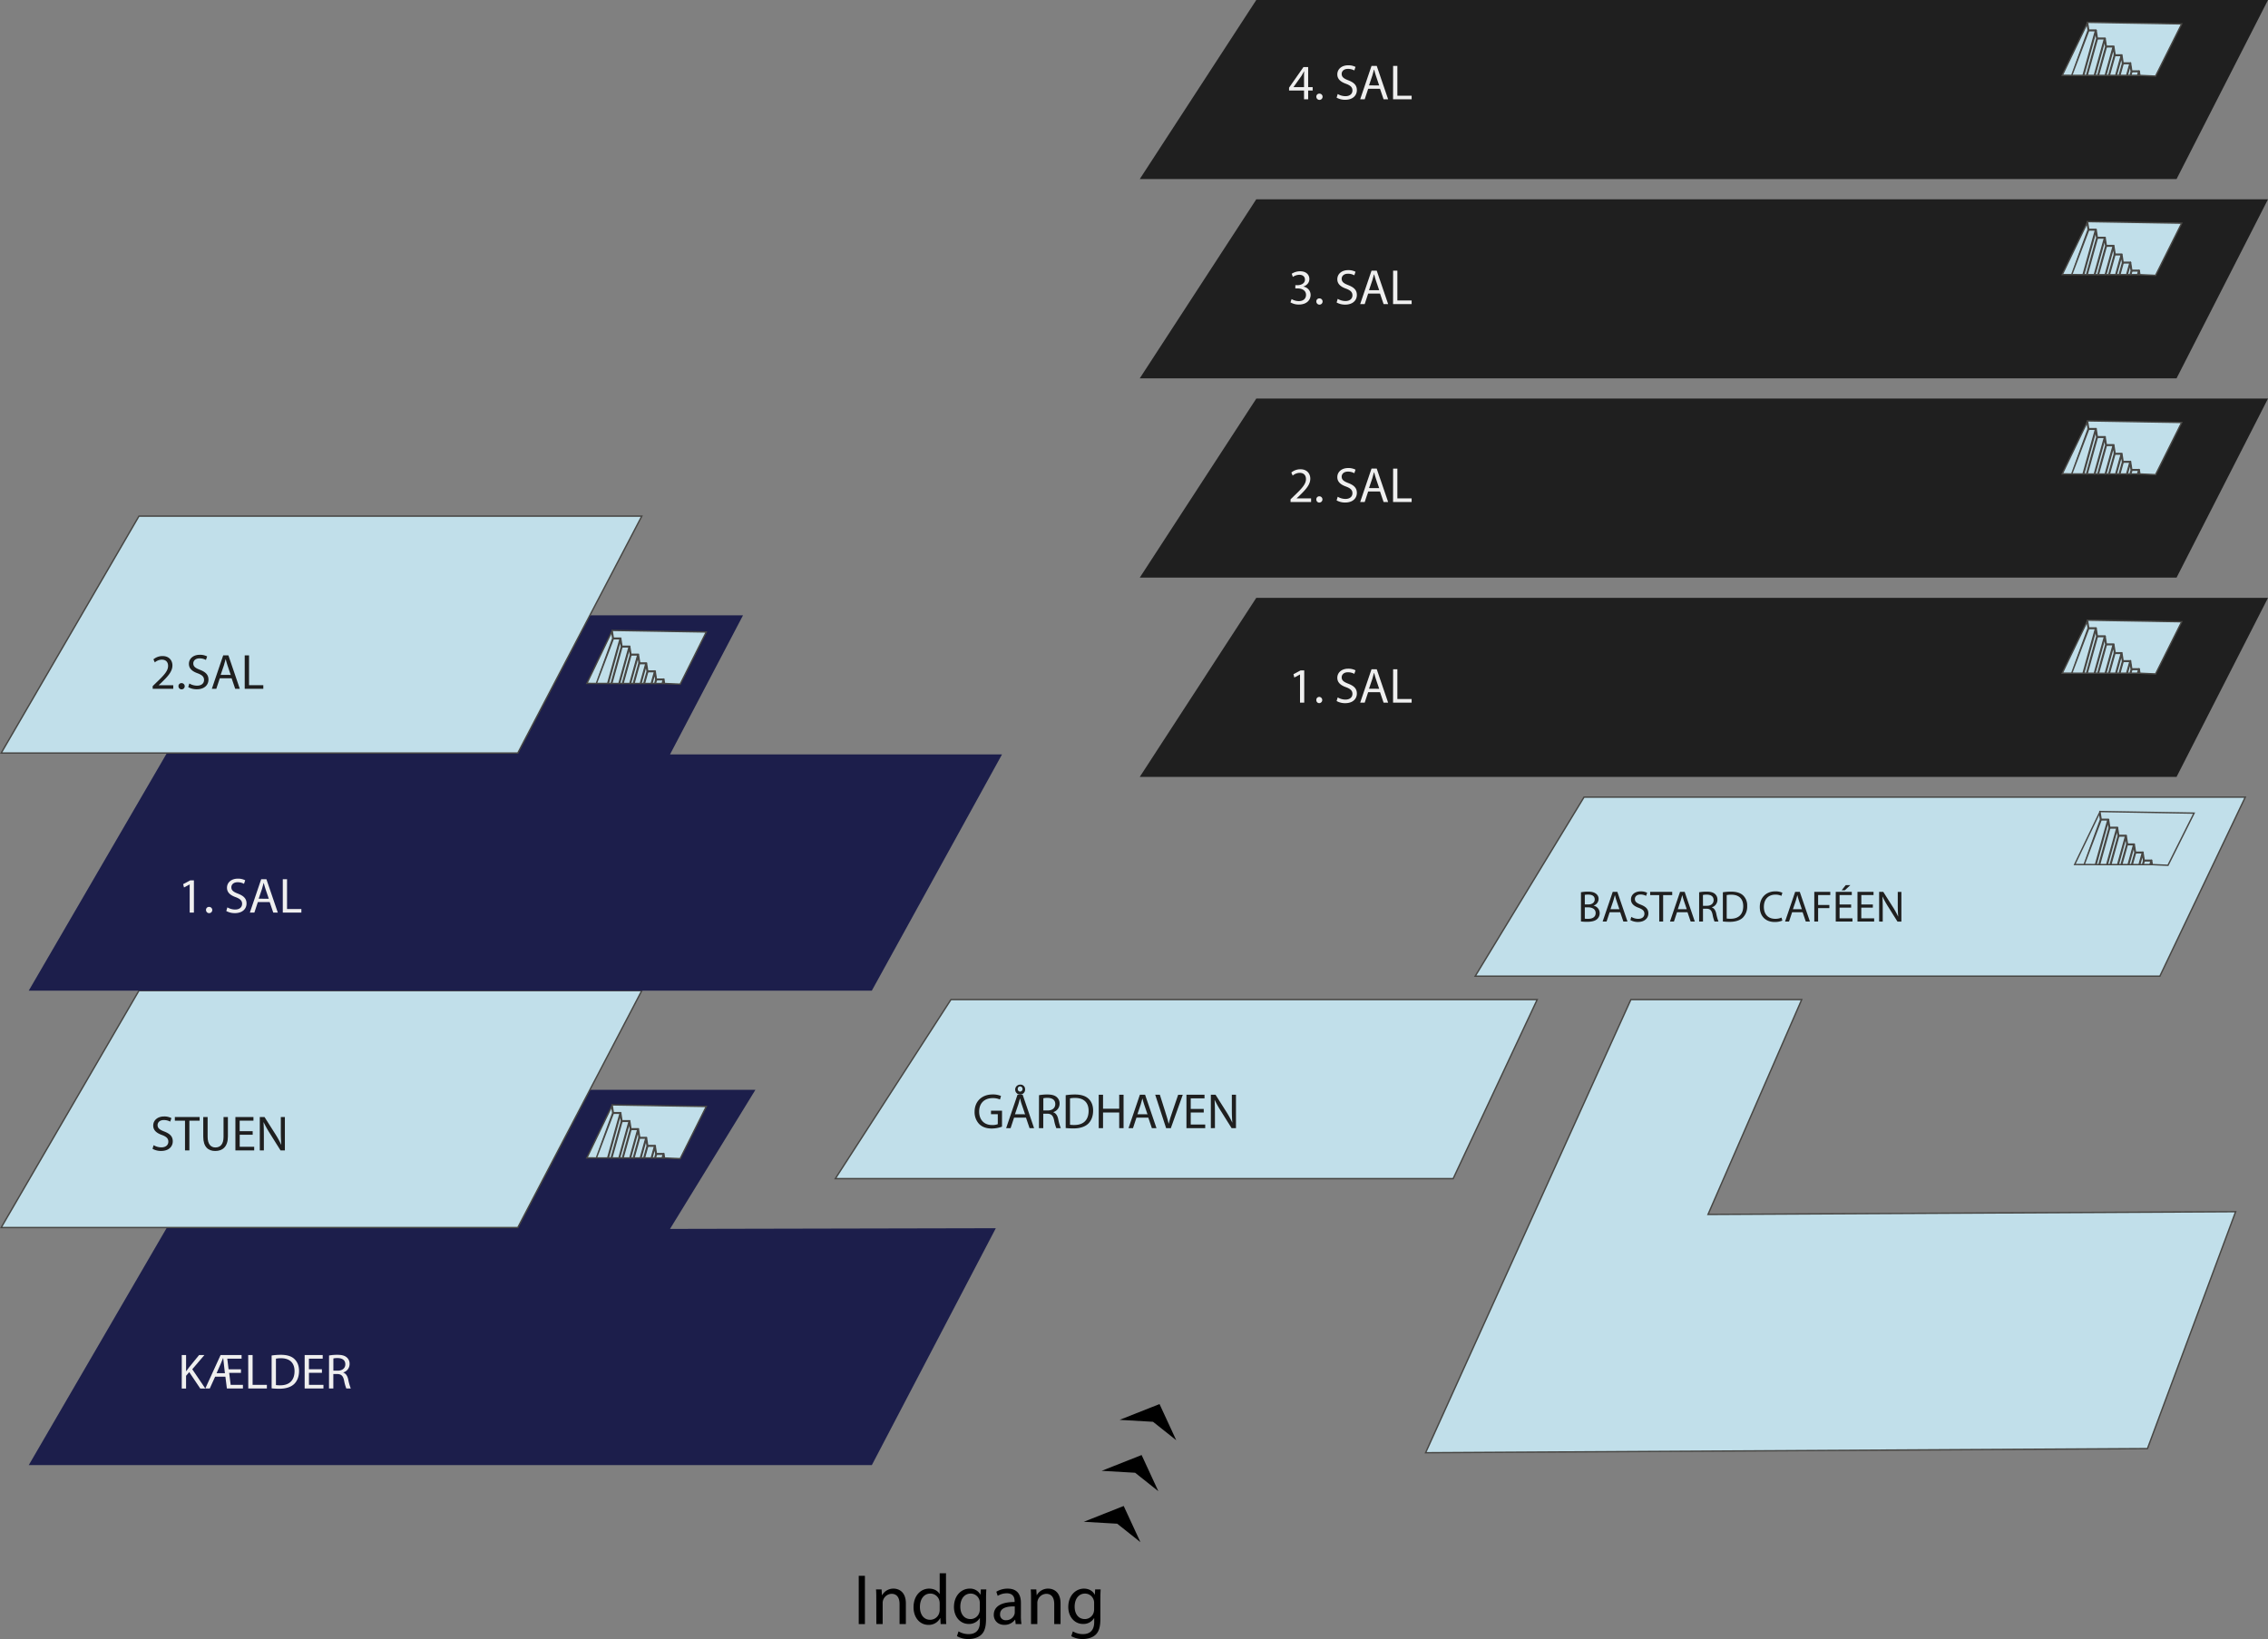 <svg xmlns="http://www.w3.org/2000/svg" viewBox="0 0 1646.37 1190.04"><rect x="0" y="0" width="1646.37" height="1190.04" fill="#808080" stroke="none"/><defs><style>.cls-1{fill:#1c1e4b;}.cls-2{fill:#c1dfea;stroke:#474643;stroke-miterlimit:10;}.cls-3{fill:#474643;}.cls-4{fill:#efefef;}.cls-5{fill:#1f1f1f;}</style></defs><title>plantegning</title><g id="bluekælder"><polygon class="cls-1" points="632.87 1063.75 20.87 1063.75 120.87 891.75 174.37 791.25 548.37 791.25 486.37 892.25 722.87 891.75 632.87 1063.75"/><polygon class="cls-2" points="458.06 820.01 458.09 820.2 457.98 820.22 452.28 840.74 457.22 840.74 462.98 820.01 458.06 820.01"/><polygon class="cls-2" points="463.73 826.32 463.73 825.87 463.88 825.87 463.9 825.79 463.17 821.01 457.69 840.74 459.75 840.74 463.76 826.32 463.73 826.32"/><polygon class="cls-2" points="464.22 826.32 460.22 840.74 464.83 840.74 468.84 826.32 464.22 826.32"/><polygon class="cls-2" points="469.03 827.32 465.3 840.74 467.36 840.74 469.76 832.1 469.03 827.32"/><polygon class="cls-2" points="450.32 809.3 441.64 840.57 441.2 840.45 450.14 808.29 445.2 808.29 432.92 840.68 432.92 840.68 444.8 808.05 444.05 803.2 426.03 840.68 443.65 840.74 451.06 814.07 450.32 809.3"/><polygon class="cls-2" points="456.86 815.15 449.75 840.74 451.81 840.74 457.59 819.93 456.86 815.15"/><polygon class="cls-2" points="512.71 803.37 444.35 802.21 445.22 807.84 450.43 807.84 450.43 808.07 450.65 808.13 450.55 808.5 450.66 808.48 451.5 813.97 451.55 813.99 451.52 814.1 451.56 814.34 451.45 814.36 444.12 840.74 449.29 840.74 456.67 814.15 451.56 814.15 451.56 813.7 456.97 813.7 456.97 813.92 457.18 813.99 457.08 814.36 457.19 814.34 457.99 819.56 463.28 819.56 463.28 819.78 463.49 819.84 463.39 820.22 463.5 820.2 464.34 825.69 464.39 825.7 464.36 825.82 464.37 825.87 469.13 825.87 469.13 826.09 469.35 826.15 469.25 826.52 469.36 826.51 470.16 831.73 475.44 831.73 475.44 831.95 475.66 832.01 475.56 832.38 475.67 832.37 476.47 837.58 481.75 837.58 481.75 837.81 481.97 837.87 481.87 838.24 481.98 838.23 482.36 840.74 493.76 841.25 512.71 803.37"/><polygon class="cls-2" points="470.23 832.18 470.26 832.37 470.15 832.38 467.83 840.74 472.77 840.74 475.15 832.18 470.23 832.18"/><polygon class="cls-2" points="481.17 840.74 481.9 840.74 481.64 839.04 481.17 840.74"/><polygon class="cls-2" points="476.54 838.03 476.57 838.23 476.46 838.24 475.76 840.74 480.7 840.74 481.46 838.03 476.54 838.03"/><polygon class="cls-2" points="475.33 833.18 473.24 840.74 475.3 840.74 476.07 837.96 475.33 833.18"/><polygon class="cls-3" points="444.35 802.21 444.35 802.17 443.9 802.24 444.05 803.2 444.35 802.21 444.35 802.21"/><polygon class="cls-3" points="451.56 814.34 451.52 814.1 451.55 813.99 451.5 813.97 450.66 808.48 450.55 808.5 450.65 808.13 450.43 808.07 450.43 807.84 445.22 807.84 444.35 802.21 444.35 802.21 444.05 803.2 444.8 808.05 432.63 840.39 432.63 840.39 445.2 808.29 450.14 808.29 441.2 840.45 441.64 840.57 450.32 809.3 451.06 814.07 443.65 840.74 444.12 840.74 451.45 814.36 451.56 814.34"/><polygon class="cls-3" points="481.87 838.24 481.97 837.87 481.75 837.81 481.75 837.58 476.47 837.58 475.67 832.37 475.56 832.38 475.66 832.01 475.44 831.95 475.44 831.73 470.16 831.73 469.36 826.51 469.25 826.52 469.35 826.15 469.13 826.09 469.13 825.87 464.37 825.87 464.36 825.82 464.39 825.7 464.34 825.69 463.5 820.2 463.39 820.22 463.49 819.84 463.28 819.78 463.28 819.56 457.99 819.56 457.19 814.34 457.08 814.36 457.18 813.99 456.97 813.92 456.97 813.7 451.56 813.7 451.56 814.15 456.67 814.15 449.29 840.74 449.75 840.74 456.86 815.15 457.59 819.93 451.81 840.74 452.28 840.74 457.98 820.22 458.09 820.2 458.06 820.01 462.98 820.01 457.22 840.74 457.69 840.74 463.17 821.01 463.9 825.79 463.88 825.87 463.73 825.87 463.73 826.32 463.76 826.32 459.75 840.74 460.22 840.74 464.22 826.32 468.84 826.32 464.83 840.74 465.3 840.74 469.03 827.32 469.76 832.1 467.36 840.74 467.83 840.74 470.15 832.38 470.26 832.37 470.23 832.18 475.15 832.18 472.77 840.74 473.24 840.74 475.33 833.18 476.07 837.96 475.3 840.74 475.76 840.74 476.46 838.24 476.57 838.23 476.54 838.03 481.46 838.03 480.7 840.74 481.17 840.74 481.64 839.04 481.9 840.74 482.36 840.74 481.98 838.23 481.87 838.24"/><path class="cls-4" d="M248.58,1159.59h3.13v11.7h.11c.64-.93,1.29-1.8,1.9-2.59l7.42-9.11H265l-8.79,10.3,9.47,14H262l-8-11.91-2.3,2.66v9.25h-3.13Z" transform="translate(-116.63 -175.75)"/><path class="cls-4" d="M265.67,1183.85l11.09-24.26H292v2.63H281.62l.94,7.74h9v2.59H283l1.08,8.68h8.89v2.62H281.33l-1.08-8.56H272.8l-3.89,8.56Zm14.22-11.08-.79-7c-.14-1.16-.36-2.71-.43-3.93h-.14c-.44,1.15-1,2.52-1.55,3.82l-3.13,7.09Z" transform="translate(-116.63 -175.75)"/><path class="cls-4" d="M296.81,1159.59H300v21.64h10.36v2.62h-13.5Z" transform="translate(-116.63 -175.75)"/><path class="cls-4" d="M313.81,1159.92a44.35,44.35,0,0,1,6.65-.51c4.5,0,7.71,1,9.83,3s3.42,4.78,3.42,8.71-1.22,7.2-3.49,9.43-6,3.49-10.73,3.49a50.32,50.32,0,0,1-5.68-.29Zm3.13,21.45a20.22,20.22,0,0,0,3.17.18c6.69,0,10.33-3.74,10.33-10.29,0-5.73-3.21-9.36-9.83-9.36a17.84,17.84,0,0,0-3.67.32Z" transform="translate(-116.63 -175.75)"/><path class="cls-4" d="M350.34,1172.48h-9.43v8.75h10.51v2.62H337.78v-24.26h13.1v2.63h-10v7.67h9.43Z" transform="translate(-116.63 -175.75)"/><path class="cls-4" d="M355.49,1159.92a32.09,32.09,0,0,1,6-.51c3.35,0,5.51.62,7,2a6,6,0,0,1,1.91,4.61,6.36,6.36,0,0,1-4.57,6.19v.11c1.87.65,3,2.38,3.56,4.9a38.3,38.3,0,0,0,1.88,6.65h-3.24a30.65,30.65,0,0,1-1.62-5.79c-.72-3.35-2-4.61-4.86-4.72h-2.95v10.51h-3.14Zm3.14,11h3.2c3.35,0,5.47-1.84,5.47-4.61,0-3.13-2.27-4.5-5.58-4.53a13.16,13.16,0,0,0-3.09.28Z" transform="translate(-116.63 -175.75)"/></g><g id="bluestuen"><polygon class="cls-2" points="375.87 891.25 0.87 891.25 100.87 719.25 465.87 719.25 375.87 891.25"/><path class="cls-5" d="M228.14,1007.21a11.17,11.17,0,0,0,5.62,1.58c3.2,0,5.07-1.69,5.07-4.14,0-2.27-1.29-3.56-4.57-4.82-4-1.41-6.4-3.46-6.4-6.88,0-3.78,3.13-6.59,7.84-6.59a11.05,11.05,0,0,1,5.37,1.19l-.87,2.56a9.68,9.68,0,0,0-4.61-1.15c-3.31,0-4.57,2-4.57,3.63,0,2.27,1.48,3.39,4.83,4.68,4.1,1.59,6.19,3.56,6.19,7.13,0,3.74-2.77,7-8.5,7a12.48,12.48,0,0,1-6.19-1.55Z" transform="translate(-116.63 -175.75)"/><path class="cls-5" d="M250.93,989.42h-7.38v-2.66h18v2.66H254.1V1011h-3.17Z" transform="translate(-116.63 -175.75)"/><path class="cls-5" d="M267.35,986.76v14.36c0,5.44,2.41,7.74,5.65,7.74,3.6,0,5.9-2.37,5.9-7.74V986.76h3.17v14.15c0,7.45-3.92,10.51-9.18,10.51-5,0-8.71-2.85-8.71-10.37V986.76Z" transform="translate(-116.63 -175.75)"/><path class="cls-5" d="M300.07,999.65h-9.43v8.74h10.51V1011H287.51V986.76h13.1v2.63h-10v7.67h9.43Z" transform="translate(-116.63 -175.75)"/><path class="cls-5" d="M305.22,1011V986.76h3.42L316.41,999a68.5,68.5,0,0,1,4.36,7.89l.07,0c-.29-3.24-.36-6.19-.36-10V986.76h2.95V1011h-3.17l-7.7-12.31a76.38,76.38,0,0,1-4.53-8.1l-.11,0c.18,3.06.25,6,.25,10V1011Z" transform="translate(-116.63 -175.75)"/></g><g id="blue2sal"><polygon class="cls-1" points="632.87 719.25 20.87 719.25 120.87 547.25 174.37 446.75 539.37 446.75 486.37 547.75 727.37 547.75 632.87 719.25"/><polygon class="cls-2" points="458.06 475.51 458.09 475.7 457.98 475.72 452.28 496.24 457.22 496.24 462.98 475.51 458.06 475.51"/><polygon class="cls-2" points="463.73 481.82 463.73 481.37 463.88 481.37 463.9 481.29 463.17 476.51 457.69 496.24 459.75 496.24 463.76 481.82 463.73 481.82"/><polygon class="cls-2" points="464.22 481.82 460.22 496.24 464.83 496.24 468.84 481.82 464.22 481.82"/><polygon class="cls-2" points="469.03 482.82 465.3 496.24 467.36 496.24 469.76 487.6 469.03 482.82"/><polygon class="cls-2" points="450.32 464.8 441.64 496.07 441.2 495.95 450.14 463.79 445.2 463.79 432.92 496.18 432.92 496.18 444.8 463.55 444.05 458.7 426.03 496.18 443.65 496.24 451.06 469.57 450.32 464.8"/><polygon class="cls-2" points="456.86 470.65 449.75 496.24 451.81 496.24 457.59 475.43 456.86 470.65"/><polygon class="cls-2" points="512.71 458.87 444.35 457.71 445.22 463.34 450.43 463.34 450.43 463.57 450.65 463.63 450.55 464 450.66 463.98 451.5 469.47 451.55 469.49 451.52 469.6 451.56 469.84 451.45 469.86 444.12 496.24 449.29 496.24 456.67 469.65 451.56 469.65 451.56 469.2 456.97 469.2 456.97 469.43 457.18 469.49 457.08 469.86 457.19 469.84 457.99 475.06 463.28 475.06 463.28 475.28 463.49 475.34 463.39 475.72 463.5 475.7 464.34 481.19 464.39 481.2 464.36 481.32 464.37 481.37 469.13 481.37 469.13 481.59 469.35 481.65 469.25 482.02 469.36 482.01 470.16 487.23 475.44 487.23 475.44 487.45 475.66 487.51 475.56 487.88 475.67 487.87 476.47 493.08 481.75 493.08 481.75 493.31 481.97 493.37 481.87 493.74 481.98 493.73 482.36 496.24 493.76 496.75 512.71 458.87"/><polygon class="cls-2" points="470.23 487.68 470.26 487.87 470.15 487.88 467.83 496.24 472.77 496.24 475.15 487.68 470.23 487.68"/><polygon class="cls-2" points="481.17 496.24 481.9 496.24 481.64 494.54 481.17 496.24"/><polygon class="cls-2" points="476.54 493.53 476.57 493.73 476.46 493.74 475.76 496.24 480.7 496.24 481.46 493.53 476.54 493.53"/><polygon class="cls-2" points="475.33 488.68 473.24 496.24 475.3 496.24 476.07 493.45 475.33 488.68"/><polygon class="cls-3" points="444.35 457.71 444.35 457.67 443.9 457.74 444.05 458.7 444.35 457.71 444.35 457.71"/><polygon class="cls-3" points="451.56 469.84 451.52 469.6 451.55 469.49 451.5 469.47 450.66 463.98 450.55 464 450.65 463.63 450.43 463.57 450.43 463.34 445.22 463.34 444.35 457.71 444.35 457.71 444.05 458.7 444.8 463.55 432.63 495.89 432.63 495.89 445.2 463.79 450.14 463.79 441.2 495.95 441.64 496.07 450.32 464.8 451.06 469.57 443.65 496.24 444.12 496.24 451.45 469.86 451.56 469.84"/><polygon class="cls-3" points="481.87 493.74 481.97 493.37 481.75 493.31 481.75 493.08 476.47 493.08 475.67 487.87 475.56 487.88 475.66 487.51 475.44 487.45 475.44 487.23 470.16 487.23 469.36 482.01 469.25 482.02 469.35 481.65 469.13 481.59 469.13 481.37 464.37 481.37 464.36 481.32 464.39 481.2 464.34 481.19 463.5 475.7 463.39 475.72 463.49 475.34 463.28 475.28 463.28 475.06 457.99 475.06 457.19 469.84 457.08 469.86 457.18 469.49 456.97 469.43 456.97 469.2 451.56 469.2 451.56 469.65 456.67 469.65 449.29 496.24 449.75 496.24 456.86 470.65 457.59 475.43 451.81 496.24 452.28 496.24 457.98 475.72 458.09 475.7 458.06 475.51 462.98 475.51 457.22 496.24 457.69 496.24 463.17 476.51 463.9 481.29 463.88 481.37 463.73 481.37 463.73 481.82 463.76 481.82 459.75 496.24 460.22 496.24 464.22 481.82 468.84 481.82 464.83 496.24 465.3 496.24 469.03 482.82 469.76 487.6 467.36 496.24 467.83 496.24 470.15 487.88 470.26 487.87 470.23 487.68 475.15 487.68 472.77 496.24 473.24 496.24 475.33 488.68 476.07 493.45 475.3 496.24 475.76 496.24 476.46 493.74 476.57 493.73 476.54 493.53 481.46 493.53 480.7 496.24 481.17 496.24 481.64 494.54 481.9 496.24 482.36 496.24 481.98 493.73 481.87 493.74"/><path class="cls-4" d="M254.33,817.91h-.07l-4.06,2.19-.62-2.41,5.11-2.73h2.7v23.39h-3.06Z" transform="translate(-116.63 -175.75)"/><path class="cls-4" d="M266.18,836.48a2.13,2.13,0,0,1,2.16-2.27,2.27,2.27,0,1,1-2.16,2.27Z" transform="translate(-116.63 -175.75)"/><path class="cls-4" d="M281.69,834.54a11.17,11.17,0,0,0,5.62,1.58c3.2,0,5.07-1.69,5.07-4.14,0-2.26-1.29-3.56-4.57-4.82-4-1.4-6.4-3.46-6.4-6.87,0-3.79,3.13-6.59,7.84-6.59a10.94,10.94,0,0,1,5.37,1.19l-.87,2.55a9.67,9.67,0,0,0-4.6-1.15c-3.32,0-4.58,2-4.58,3.63,0,2.27,1.48,3.39,4.83,4.68,4.1,1.59,6.19,3.57,6.19,7.13,0,3.74-2.77,7-8.5,7a12.59,12.59,0,0,1-6.19-1.54Z" transform="translate(-116.63 -175.75)"/><path class="cls-4" d="M303.8,830.72l-2.52,7.63H298l8.24-24.26h3.78l8.28,24.26H315l-2.59-7.63Zm7.95-2.44-2.37-7c-.54-1.58-.9-3-1.26-4.42H308c-.35,1.43-.75,2.91-1.22,4.39l-2.37,7Z" transform="translate(-116.63 -175.75)"/><path class="cls-4" d="M321.91,814.09H325v21.64H335.4v2.62H321.91Z" transform="translate(-116.63 -175.75)"/><polygon class="cls-2" points="375.87 546.75 0.87 546.75 100.87 374.75 465.87 374.75 375.87 546.75"/><path class="cls-5" d="M227.46,675.85v-1.94l2.48-2.41c6-5.69,8.68-8.71,8.71-12.24,0-2.38-1.15-4.57-4.64-4.57a8,8,0,0,0-5,2l-1-2.23a10.25,10.25,0,0,1,6.62-2.38c5,0,7.16,3.46,7.16,6.8,0,4.32-3.13,7.82-8.06,12.57l-1.87,1.73v.07H242.4v2.62Z" transform="translate(-116.63 -175.75)"/><path class="cls-5" d="M246.18,674a2.13,2.13,0,0,1,2.16-2.27,2.27,2.27,0,1,1-2.16,2.27Z" transform="translate(-116.63 -175.75)"/><path class="cls-5" d="M254.06,672a11.17,11.17,0,0,0,5.62,1.58c3.2,0,5.07-1.69,5.07-4.14,0-2.26-1.29-3.56-4.57-4.82-4-1.4-6.41-3.46-6.41-6.87,0-3.79,3.14-6.59,7.85-6.59a10.94,10.94,0,0,1,5.37,1.19l-.87,2.55a9.68,9.68,0,0,0-4.61-1.15c-3.31,0-4.57,2-4.57,3.63,0,2.27,1.48,3.39,4.83,4.68,4.1,1.59,6.19,3.57,6.19,7.13,0,3.74-2.77,7-8.5,7a12.59,12.59,0,0,1-6.19-1.54Z" transform="translate(-116.63 -175.75)"/><path class="cls-5" d="M276.17,668.22l-2.52,7.63h-3.24l8.24-24.26h3.78l8.28,24.26h-3.35l-2.59-7.63Zm7.95-2.44-2.37-7c-.54-1.58-.9-3-1.26-4.42h-.08c-.36,1.43-.75,2.91-1.22,4.39l-2.38,7Z" transform="translate(-116.63 -175.75)"/><path class="cls-5" d="M294.27,651.59h3.14v21.64h10.36v2.62h-13.5Z" transform="translate(-116.63 -175.75)"/></g><g id="indgang"><path d="M744.48,1319.87v35.05H740v-35.05Z" transform="translate(-116.63 -175.75)"/><path d="M752.74,1336.56c0-2.6,0-4.73-.2-6.81h4.05l.26,4.16H757a9.25,9.25,0,0,1,8.32-4.73c3.48,0,8.89,2.08,8.89,10.71v15h-4.58v-14.51c0-4.05-1.51-7.44-5.82-7.44a6.71,6.71,0,0,0-6.45,6.82v15.13h-4.58Z" transform="translate(-116.63 -175.75)"/><path d="M803.34,1318v30.42c0,2.24,0,4.78.21,6.5h-4.11l-.21-4.37h-.1a9.31,9.31,0,0,1-8.58,4.94c-6.09,0-10.77-5.15-10.77-12.79,0-8.37,5.15-13.52,11.29-13.52,3.85,0,6.45,1.82,7.59,3.85h.1v-15Zm-4.58,22a8.38,8.38,0,0,0-.2-1.93,6.74,6.74,0,0,0-6.61-5.3c-4.73,0-7.54,4.16-7.54,9.72,0,5.1,2.5,9.31,7.44,9.31a6.89,6.89,0,0,0,6.71-5.46,8.26,8.26,0,0,0,.2-2Z" transform="translate(-116.63 -175.75)"/><path d="M832.62,1329.75c-.11,1.82-.21,3.85-.21,6.92v14.61c0,5.77-1.15,9.31-3.59,11.49s-6,3-9.15,3a16.29,16.29,0,0,1-8.38-2.08l1.15-3.49a14.16,14.16,0,0,0,7.38,2c4.68,0,8.12-2.44,8.12-8.79v-2.81h-.11a9,9,0,0,1-8,4.22c-6.24,0-10.71-5.31-10.71-12.28,0-8.52,5.56-13.36,11.34-13.36a8.38,8.38,0,0,1,7.85,4.37h.1l.21-3.8Zm-4.74,9.93a6.48,6.48,0,0,0-.26-2.08,6.59,6.59,0,0,0-6.39-4.83c-4.37,0-7.49,3.69-7.49,9.51,0,4.94,2.49,9,7.43,9a6.7,6.7,0,0,0,6.35-4.68,7.93,7.93,0,0,0,.36-2.44Z" transform="translate(-116.63 -175.75)"/><path d="M853.93,1354.92l-.36-3.17h-.16a9.37,9.37,0,0,1-7.69,3.74c-5.1,0-7.7-3.59-7.7-7.23,0-6.08,5.41-9.41,15.13-9.36v-.52c0-2.08-.57-5.82-5.72-5.82a12.57,12.57,0,0,0-6.55,1.87l-1-3a15.56,15.56,0,0,1,8.27-2.24c7.7,0,9.57,5.25,9.57,10.3v9.41a35.72,35.72,0,0,0,.41,6Zm-.67-12.84c-5-.11-10.66.78-10.66,5.66a4,4,0,0,0,4.31,4.37,6.27,6.27,0,0,0,6.09-4.21,5,5,0,0,0,.26-1.46Z" transform="translate(-116.63 -175.75)"/><path d="M865.06,1336.56c0-2.6,0-4.73-.21-6.81h4.06l.26,4.16h.1a9.26,9.26,0,0,1,8.32-4.73c3.49,0,8.9,2.08,8.9,10.71v15h-4.58v-14.51c0-4.05-1.51-7.44-5.82-7.44a6.71,6.71,0,0,0-6.45,6.82v15.13h-4.58Z" transform="translate(-116.63 -175.75)"/><path d="M915.61,1329.75c-.11,1.82-.21,3.85-.21,6.92v14.61c0,5.77-1.15,9.31-3.59,11.49s-6,3-9.15,3a16.23,16.23,0,0,1-8.37-2.08l1.14-3.49a14.16,14.16,0,0,0,7.38,2c4.68,0,8.12-2.44,8.12-8.79v-2.81h-.11a9,9,0,0,1-8,4.22c-6.24,0-10.71-5.31-10.71-12.28,0-8.52,5.57-13.36,11.34-13.36,4.37,0,6.76,2.29,7.85,4.37h.1l.21-3.8Zm-4.74,9.93a6.48,6.48,0,0,0-.26-2.08,6.58,6.58,0,0,0-6.39-4.83c-4.37,0-7.49,3.69-7.49,9.51,0,4.94,2.5,9,7.44,9a6.7,6.7,0,0,0,6.34-4.68,7.93,7.93,0,0,0,.36-2.44Z" transform="translate(-116.63 -175.75)"/><polygon points="815.71 1093.42 786.73 1104.89 811 1106.29 827.84 1119.67 815.71 1093.42"/><polygon points="828.71 1056.42 799.73 1067.89 824 1069.29 840.84 1082.67 828.71 1056.42"/><polygon points="841.71 1019.42 812.73 1030.89 837 1032.29 853.84 1045.67 841.71 1019.42"/></g><g id="sort4sal"><polygon class="cls-5" points="1579.99 130 827.37 130 911.95 0 1646.37 0 1579.99 130"/><polygon class="cls-2" points="1529.06 34.01 1529.09 34.2 1528.98 34.22 1523.28 54.74 1528.22 54.74 1533.98 34.01 1529.06 34.01"/><polygon class="cls-2" points="1534.73 40.32 1534.73 39.87 1534.88 39.87 1534.9 39.79 1534.17 35.01 1528.69 54.74 1530.75 54.74 1534.76 40.32 1534.73 40.32"/><polygon class="cls-2" points="1535.22 40.32 1531.22 54.74 1535.83 54.74 1539.84 40.32 1535.22 40.32"/><polygon class="cls-2" points="1540.03 41.32 1536.3 54.74 1538.36 54.74 1540.76 46.1 1540.03 41.32"/><polygon class="cls-2" points="1521.33 23.3 1512.64 54.57 1512.2 54.45 1521.14 22.29 1516.2 22.29 1503.92 54.68 1503.92 54.68 1515.8 22.05 1515.05 17.2 1497.03 54.68 1514.65 54.74 1522.06 28.07 1521.33 23.3"/><polygon class="cls-2" points="1527.86 29.16 1520.75 54.74 1522.81 54.74 1528.59 33.93 1527.86 29.16"/><polygon class="cls-2" points="1583.71 17.37 1515.35 16.21 1516.22 21.84 1521.43 21.84 1521.43 22.07 1521.65 22.13 1521.55 22.5 1521.66 22.48 1522.5 27.97 1522.55 27.98 1522.52 28.1 1522.56 28.34 1522.45 28.36 1515.12 54.74 1520.29 54.74 1527.67 28.15 1522.56 28.15 1522.56 27.7 1527.97 27.7 1527.97 27.93 1528.18 27.98 1528.08 28.36 1528.19 28.34 1528.99 33.56 1534.28 33.56 1534.28 33.78 1534.49 33.84 1534.39 34.22 1534.5 34.2 1535.34 39.69 1535.39 39.7 1535.36 39.82 1535.37 39.87 1540.13 39.87 1540.13 40.09 1540.35 40.15 1540.25 40.52 1540.36 40.51 1541.16 45.73 1546.44 45.73 1546.44 45.95 1546.66 46.01 1546.56 46.38 1546.67 46.37 1547.47 51.58 1552.75 51.58 1552.75 51.81 1552.97 51.87 1552.87 52.24 1552.97 52.23 1553.36 54.74 1564.76 55.25 1583.71 17.37"/><polygon class="cls-2" points="1541.23 46.18 1541.26 46.37 1541.15 46.38 1538.83 54.74 1543.77 54.74 1546.15 46.18 1541.23 46.18"/><polygon class="cls-2" points="1552.17 54.74 1552.9 54.74 1552.64 53.04 1552.17 54.74"/><polygon class="cls-2" points="1547.54 52.03 1547.57 52.23 1547.46 52.24 1546.77 54.74 1551.7 54.74 1552.46 52.03 1547.54 52.03"/><polygon class="cls-2" points="1546.34 47.18 1544.24 54.74 1546.3 54.74 1547.07 51.95 1546.34 47.18"/><polygon class="cls-3" points="1515.35 16.21 1515.35 16.17 1514.9 16.24 1515.05 17.2 1515.35 16.21 1515.35 16.21"/><polygon class="cls-3" points="1522.56 28.34 1522.52 28.1 1522.55 27.98 1522.5 27.97 1521.66 22.48 1521.55 22.5 1521.65 22.13 1521.43 22.07 1521.43 21.84 1516.22 21.84 1515.35 16.21 1515.35 16.21 1515.05 17.2 1515.8 22.05 1503.63 54.39 1503.63 54.39 1516.2 22.29 1521.14 22.29 1512.2 54.45 1512.64 54.57 1521.33 23.3 1522.06 28.07 1514.65 54.74 1515.12 54.74 1522.45 28.36 1522.56 28.34"/><polygon class="cls-3" points="1552.87 52.24 1552.97 51.87 1552.75 51.81 1552.75 51.58 1547.47 51.58 1546.67 46.37 1546.56 46.38 1546.66 46.01 1546.44 45.95 1546.44 45.73 1541.16 45.73 1540.36 40.51 1540.25 40.52 1540.35 40.15 1540.13 40.09 1540.13 39.87 1535.37 39.87 1535.36 39.82 1535.39 39.7 1535.34 39.69 1534.5 34.2 1534.39 34.22 1534.49 33.84 1534.28 33.78 1534.28 33.56 1528.99 33.56 1528.19 28.34 1528.08 28.36 1528.18 27.98 1527.97 27.93 1527.97 27.7 1522.56 27.7 1522.56 28.15 1527.67 28.15 1520.29 54.74 1520.75 54.74 1527.86 29.16 1528.59 33.93 1522.81 54.74 1523.28 54.74 1528.98 34.22 1529.09 34.2 1529.06 34.01 1533.98 34.01 1528.22 54.74 1528.69 54.74 1534.17 35.01 1534.9 39.79 1534.88 39.87 1534.73 39.87 1534.73 40.32 1534.76 40.32 1530.75 54.74 1531.22 54.74 1535.22 40.32 1539.84 40.32 1535.83 54.74 1536.3 54.74 1540.03 41.32 1540.76 46.1 1538.36 54.74 1538.83 54.74 1541.15 46.38 1541.26 46.37 1541.23 46.18 1546.15 46.18 1543.77 54.74 1544.24 54.74 1546.34 47.18 1547.07 51.95 1546.3 54.74 1546.77 54.74 1547.46 52.24 1547.57 52.23 1547.54 52.03 1552.46 52.03 1551.7 54.74 1552.17 54.74 1552.64 53.04 1552.9 54.74 1553.36 54.74 1552.97 52.23 1552.87 52.24"/><path class="cls-4" d="M1063.25,247.85v-6.37h-10.87V239.4l10.44-14.94h3.42V239h3.27v2.48h-3.27v6.37Zm0-8.85v-7.81c0-1.23,0-2.45.11-3.67h-.11c-.72,1.36-1.3,2.37-1.94,3.45l-5.73,8V239Z" transform="translate(-116.63 -175.75)"/><path class="cls-4" d="M1072.18,246a2.13,2.13,0,0,1,2.16-2.27,2.27,2.27,0,1,1-2.16,2.27Z" transform="translate(-116.63 -175.75)"/><path class="cls-4" d="M1087.69,244a11.17,11.17,0,0,0,5.62,1.58c3.2,0,5.07-1.69,5.07-4.14,0-2.26-1.29-3.56-4.57-4.82-4-1.4-6.4-3.46-6.4-6.87,0-3.79,3.13-6.59,7.84-6.59a10.94,10.94,0,0,1,5.37,1.19l-.87,2.55a9.67,9.67,0,0,0-4.6-1.15c-3.32,0-4.58,2-4.58,3.63,0,2.27,1.48,3.39,4.83,4.68,4.1,1.59,6.19,3.57,6.19,7.13,0,3.74-2.77,7-8.5,7a12.59,12.59,0,0,1-6.19-1.54Z" transform="translate(-116.63 -175.75)"/><path class="cls-4" d="M1109.8,240.22l-2.52,7.63H1104l8.24-24.26h3.78l8.28,24.26H1121l-2.59-7.63Zm8-2.44-2.37-7c-.54-1.58-.9-3-1.26-4.42H1114c-.35,1.43-.75,2.91-1.22,4.39l-2.37,7Z" transform="translate(-116.63 -175.75)"/><path class="cls-4" d="M1127.91,223.59H1131v21.64h10.36v2.62h-13.49Z" transform="translate(-116.63 -175.75)"/></g><g id="sort3sal"><polygon class="cls-5" points="1579.99 274.69 827.37 274.69 911.95 144.69 1646.37 144.69 1579.99 274.69"/><polygon class="cls-2" points="1529.06 178.7 1529.09 178.89 1528.98 178.9 1523.28 199.43 1528.22 199.43 1533.98 178.7 1529.06 178.7"/><polygon class="cls-2" points="1534.73 185 1534.73 184.55 1534.88 184.55 1534.9 184.48 1534.17 179.7 1528.69 199.43 1530.75 199.43 1534.76 185 1534.73 185"/><polygon class="cls-2" points="1535.22 185 1531.22 199.43 1535.83 199.43 1539.84 185 1535.22 185"/><polygon class="cls-2" points="1540.03 186.01 1536.3 199.43 1538.36 199.43 1540.76 190.78 1540.03 186.01"/><polygon class="cls-2" points="1521.33 167.99 1512.64 199.26 1512.2 199.14 1521.14 166.98 1516.2 166.98 1503.92 199.36 1503.92 199.36 1515.8 166.74 1515.05 161.88 1497.03 199.36 1514.65 199.43 1522.06 172.76 1521.33 167.99"/><polygon class="cls-2" points="1527.86 173.84 1520.75 199.43 1522.81 199.43 1528.59 178.62 1527.86 173.84"/><polygon class="cls-2" points="1583.71 162.05 1515.35 160.9 1516.22 166.53 1521.43 166.53 1521.43 166.75 1521.65 166.81 1521.55 167.19 1521.66 167.17 1522.5 172.66 1522.55 172.67 1522.52 172.79 1522.56 173.03 1522.45 173.04 1515.12 199.43 1520.29 199.43 1527.67 172.84 1522.56 172.84 1522.56 172.39 1527.97 172.39 1527.97 172.61 1528.18 172.67 1528.08 173.04 1528.19 173.03 1528.99 178.25 1534.28 178.25 1534.28 178.47 1534.49 178.53 1534.39 178.9 1534.5 178.89 1535.34 184.38 1535.39 184.39 1535.36 184.5 1535.37 184.55 1540.13 184.55 1540.13 184.78 1540.35 184.84 1540.25 185.21 1540.36 185.2 1541.16 190.41 1546.44 190.41 1546.44 190.64 1546.66 190.7 1546.56 191.07 1546.67 191.05 1547.47 196.27 1552.75 196.27 1552.75 196.5 1552.97 196.56 1552.87 196.93 1552.97 196.91 1553.36 199.43 1564.76 199.94 1583.71 162.05"/><polygon class="cls-2" points="1541.23 190.86 1541.26 191.05 1541.15 191.07 1538.83 199.43 1543.77 199.43 1546.15 190.86 1541.23 190.86"/><polygon class="cls-2" points="1552.17 199.43 1552.9 199.43 1552.64 197.73 1552.17 199.43"/><polygon class="cls-2" points="1547.54 196.72 1547.57 196.91 1547.46 196.93 1546.77 199.43 1551.7 199.43 1552.46 196.72 1547.54 196.72"/><polygon class="cls-2" points="1546.34 191.87 1544.24 199.43 1546.3 199.43 1547.07 196.64 1546.34 191.87"/><polygon class="cls-3" points="1515.35 160.9 1515.35 160.86 1514.9 160.93 1515.05 161.88 1515.35 160.9 1515.35 160.9"/><polygon class="cls-3" points="1522.56 173.03 1522.52 172.79 1522.55 172.67 1522.5 172.66 1521.66 167.17 1521.55 167.19 1521.65 166.81 1521.43 166.75 1521.43 166.53 1516.22 166.53 1515.35 160.9 1515.35 160.9 1515.05 161.88 1515.8 166.74 1503.63 199.08 1503.63 199.08 1516.2 166.98 1521.14 166.98 1512.2 199.14 1512.64 199.26 1521.33 167.99 1522.06 172.76 1514.65 199.43 1515.12 199.43 1522.45 173.04 1522.56 173.03"/><polygon class="cls-3" points="1552.87 196.93 1552.97 196.56 1552.75 196.5 1552.75 196.27 1547.47 196.27 1546.67 191.05 1546.56 191.07 1546.66 190.7 1546.44 190.64 1546.44 190.41 1541.16 190.41 1540.36 185.2 1540.25 185.21 1540.35 184.84 1540.13 184.78 1540.13 184.55 1535.37 184.55 1535.36 184.5 1535.39 184.39 1535.34 184.38 1534.5 178.89 1534.39 178.9 1534.49 178.53 1534.28 178.47 1534.28 178.25 1528.99 178.25 1528.19 173.03 1528.08 173.04 1528.18 172.67 1527.97 172.61 1527.97 172.39 1522.56 172.39 1522.56 172.84 1527.67 172.84 1520.29 199.43 1520.75 199.43 1527.86 173.84 1528.59 178.62 1522.81 199.43 1523.28 199.43 1528.98 178.9 1529.09 178.89 1529.06 178.7 1533.98 178.7 1528.22 199.43 1528.69 199.43 1534.17 179.7 1534.9 184.48 1534.88 184.55 1534.73 184.55 1534.73 185 1534.76 185 1530.75 199.43 1531.22 199.43 1535.22 185 1539.84 185 1535.83 199.43 1536.3 199.43 1540.03 186.01 1540.76 190.78 1538.36 199.43 1538.83 199.43 1541.15 191.07 1541.26 191.05 1541.23 190.86 1546.15 190.86 1543.77 199.43 1544.24 199.43 1546.34 191.87 1547.07 196.64 1546.3 199.43 1546.77 199.43 1547.46 196.93 1547.57 196.91 1547.54 196.72 1552.46 196.72 1551.7 199.43 1552.17 199.43 1552.64 197.73 1552.9 199.43 1553.36 199.43 1552.97 196.91 1552.87 196.93"/><path class="cls-4" d="M1054.22,392.91a10.63,10.63,0,0,0,5.18,1.47c4.07,0,5.33-2.59,5.29-4.53,0-3.28-3-4.68-6-4.68h-1.76v-2.38h1.76c2.31,0,5.22-1.19,5.22-4,0-1.87-1.19-3.53-4.1-3.53a8.61,8.61,0,0,0-4.68,1.55l-.83-2.3a11.14,11.14,0,0,1,6.12-1.8c4.61,0,6.7,2.73,6.7,5.58,0,2.41-1.44,4.46-4.32,5.51v.07a6.09,6.09,0,0,1,5.22,6c0,3.74-2.92,7-8.54,7a11.85,11.85,0,0,1-6.08-1.59Z" transform="translate(-116.63 -175.75)"/><path class="cls-4" d="M1072.18,394.67a2.13,2.13,0,0,1,2.16-2.27,2.27,2.27,0,1,1-2.16,2.27Z" transform="translate(-116.63 -175.75)"/><path class="cls-4" d="M1087.69,392.73a11.17,11.17,0,0,0,5.62,1.58c3.2,0,5.07-1.69,5.07-4.14,0-2.27-1.29-3.56-4.57-4.82-4-1.41-6.4-3.46-6.4-6.88,0-3.78,3.13-6.59,7.84-6.59a11.05,11.05,0,0,1,5.37,1.19l-.87,2.56a9.67,9.67,0,0,0-4.6-1.15c-3.32,0-4.58,2-4.58,3.63,0,2.27,1.48,3.39,4.83,4.68,4.1,1.59,6.19,3.57,6.19,7.13,0,3.74-2.77,7-8.5,7a12.48,12.48,0,0,1-6.19-1.55Z" transform="translate(-116.63 -175.75)"/><path class="cls-4" d="M1109.8,388.91l-2.52,7.63H1104l8.24-24.26h3.78l8.28,24.26H1121l-2.59-7.63Zm8-2.45-2.37-7c-.54-1.58-.9-3-1.26-4.43H1114c-.35,1.44-.75,2.92-1.22,4.39l-2.37,7Z" transform="translate(-116.63 -175.75)"/><path class="cls-4" d="M1127.91,372.28H1131v21.63h10.36v2.63h-13.49Z" transform="translate(-116.63 -175.75)"/></g><g id="sort1sal"><polygon class="cls-5" points="1579.99 564.06 827.37 564.06 911.95 434.06 1646.37 434.06 1579.99 564.06"/><polygon class="cls-2" points="1529.06 468.07 1529.09 468.26 1528.98 468.28 1523.28 488.8 1528.22 488.8 1533.98 468.07 1529.06 468.07"/><polygon class="cls-2" points="1534.73 474.38 1534.73 473.93 1534.88 473.93 1534.9 473.85 1534.17 469.08 1528.69 488.8 1530.75 488.8 1534.76 474.38 1534.73 474.38"/><polygon class="cls-2" points="1535.22 474.38 1531.22 488.8 1535.83 488.8 1539.84 474.38 1535.22 474.38"/><polygon class="cls-2" points="1540.03 475.38 1536.3 488.8 1538.36 488.8 1540.76 480.16 1540.03 475.38"/><polygon class="cls-2" points="1521.33 457.36 1512.64 488.63 1512.2 488.51 1521.14 456.35 1516.2 456.35 1503.92 488.74 1503.92 488.74 1515.8 456.12 1515.05 451.26 1497.03 488.74 1514.65 488.8 1522.06 462.13 1521.33 457.36"/><polygon class="cls-2" points="1527.86 463.22 1520.75 488.8 1522.81 488.8 1528.59 467.99 1527.86 463.22"/><polygon class="cls-2" points="1583.71 451.43 1515.35 450.27 1516.22 455.9 1521.43 455.9 1521.43 456.13 1521.65 456.19 1521.55 456.56 1521.66 456.55 1522.5 462.03 1522.55 462.05 1522.52 462.16 1522.56 462.4 1522.45 462.42 1515.12 488.8 1520.29 488.8 1527.67 462.21 1522.56 462.21 1522.56 461.76 1527.97 461.76 1527.97 461.99 1528.18 462.05 1528.08 462.42 1528.19 462.4 1528.99 467.62 1534.28 467.62 1534.28 467.85 1534.49 467.91 1534.39 468.28 1534.5 468.26 1535.34 473.75 1535.39 473.76 1535.36 473.88 1535.37 473.93 1540.13 473.93 1540.13 474.15 1540.35 474.21 1540.25 474.59 1540.36 474.57 1541.16 479.79 1546.44 479.79 1546.44 480.01 1546.66 480.07 1546.56 480.45 1546.67 480.43 1547.47 485.65 1552.75 485.65 1552.75 485.87 1552.97 485.93 1552.87 486.3 1552.97 486.29 1553.36 488.8 1564.76 489.31 1583.71 451.43"/><polygon class="cls-2" points="1541.23 480.24 1541.26 480.43 1541.15 480.45 1538.83 488.8 1543.77 488.8 1546.15 480.24 1541.23 480.24"/><polygon class="cls-2" points="1552.17 488.8 1552.9 488.8 1552.64 487.1 1552.17 488.8"/><polygon class="cls-2" points="1547.54 486.1 1547.57 486.29 1547.46 486.3 1546.77 488.8 1551.7 488.8 1552.46 486.1 1547.54 486.1"/><polygon class="cls-2" points="1546.34 481.24 1544.24 488.8 1546.3 488.8 1547.07 486.02 1546.34 481.24"/><polygon class="cls-3" points="1515.35 450.27 1515.35 450.24 1514.9 450.31 1515.05 451.26 1515.35 450.27 1515.35 450.27"/><polygon class="cls-3" points="1522.56 462.4 1522.52 462.16 1522.55 462.05 1522.5 462.03 1521.66 456.55 1521.55 456.56 1521.65 456.19 1521.43 456.13 1521.43 455.9 1516.22 455.9 1515.35 450.27 1515.35 450.27 1515.05 451.26 1515.8 456.12 1503.63 488.45 1503.63 488.45 1516.2 456.35 1521.14 456.35 1512.2 488.51 1512.64 488.63 1521.33 457.36 1522.06 462.13 1514.65 488.8 1515.12 488.8 1522.45 462.42 1522.56 462.4"/><polygon class="cls-3" points="1552.87 486.3 1552.97 485.93 1552.75 485.87 1552.75 485.65 1547.47 485.65 1546.67 480.43 1546.56 480.45 1546.66 480.07 1546.44 480.01 1546.44 479.79 1541.16 479.79 1540.36 474.57 1540.25 474.59 1540.35 474.21 1540.13 474.15 1540.13 473.93 1535.37 473.93 1535.36 473.88 1535.39 473.76 1535.34 473.75 1534.5 468.26 1534.39 468.28 1534.49 467.91 1534.28 467.85 1534.28 467.62 1528.99 467.62 1528.19 462.4 1528.08 462.42 1528.18 462.05 1527.97 461.99 1527.97 461.76 1522.56 461.76 1522.56 462.21 1527.67 462.21 1520.29 488.8 1520.75 488.8 1527.86 463.22 1528.59 467.99 1522.81 488.8 1523.28 488.8 1528.98 468.28 1529.09 468.26 1529.06 468.07 1533.98 468.07 1528.22 488.8 1528.69 488.8 1534.17 469.08 1534.9 473.85 1534.88 473.93 1534.73 473.93 1534.73 474.38 1534.76 474.38 1530.75 488.8 1531.22 488.8 1535.22 474.38 1539.84 474.38 1535.83 488.8 1536.3 488.8 1540.03 475.38 1540.76 480.16 1538.36 488.8 1538.83 488.8 1541.15 480.45 1541.26 480.43 1541.23 480.24 1546.15 480.24 1543.77 488.8 1544.24 488.8 1546.34 481.24 1547.07 486.02 1546.3 488.8 1546.77 488.8 1547.46 486.3 1547.57 486.29 1547.54 486.1 1552.46 486.1 1551.7 488.8 1552.17 488.8 1552.64 487.1 1552.9 488.8 1553.36 488.8 1552.97 486.29 1552.87 486.3"/><path class="cls-4" d="M1060.33,665.47h-.07l-4.06,2.2-.62-2.41,5.11-2.74h2.7v23.4h-3.06Z" transform="translate(-116.63 -175.75)"/><path class="cls-4" d="M1072.18,684a2.12,2.12,0,0,1,2.16-2.26,2.27,2.27,0,0,1,0,4.53A2.12,2.12,0,0,1,1072.18,684Z" transform="translate(-116.63 -175.75)"/><path class="cls-4" d="M1087.69,682.1a11.07,11.07,0,0,0,5.62,1.59c3.2,0,5.07-1.7,5.07-4.14,0-2.27-1.29-3.57-4.57-4.83-4-1.4-6.4-3.45-6.4-6.87,0-3.78,3.13-6.59,7.84-6.59a11.05,11.05,0,0,1,5.37,1.19l-.87,2.55a9.67,9.67,0,0,0-4.6-1.15c-3.32,0-4.58,2-4.58,3.64,0,2.26,1.48,3.38,4.83,4.68,4.1,1.58,6.19,3.56,6.19,7.12,0,3.75-2.77,7-8.5,7a12.59,12.59,0,0,1-6.19-1.55Z" transform="translate(-116.63 -175.75)"/><path class="cls-4" d="M1109.8,678.29l-2.52,7.63H1104l8.24-24.26h3.78l8.28,24.26H1121l-2.59-7.63Zm8-2.45-2.37-7c-.54-1.59-.9-3-1.26-4.43H1114c-.35,1.44-.75,2.91-1.22,4.39l-2.37,7Z" transform="translate(-116.63 -175.75)"/><path class="cls-4" d="M1127.91,661.66H1131v21.63h10.36v2.63h-13.49Z" transform="translate(-116.63 -175.75)"/></g><g id="bastard"><polygon class="cls-2" points="1567.87 708.75 1070.87 708.75 1149.87 578.75 1629.87 578.75 1567.87 708.75"/><polygon class="cls-2" points="1538.06 607.01 1538.09 607.2 1537.98 607.22 1532.28 627.74 1537.22 627.74 1542.98 607.01 1538.06 607.01"/><polygon class="cls-2" points="1543.73 613.32 1543.73 612.87 1543.88 612.87 1543.9 612.79 1543.17 608.01 1537.69 627.74 1539.75 627.74 1543.76 613.32 1543.73 613.32"/><polygon class="cls-2" points="1544.22 613.32 1540.22 627.74 1544.83 627.74 1548.84 613.32 1544.22 613.32"/><polygon class="cls-2" points="1549.03 614.32 1545.3 627.74 1547.36 627.74 1549.76 619.1 1549.03 614.32"/><polygon class="cls-2" points="1530.33 596.3 1521.64 627.57 1521.2 627.45 1530.14 595.29 1525.2 595.29 1512.92 627.68 1512.92 627.68 1524.8 595.05 1524.05 590.2 1506.03 627.68 1523.65 627.74 1531.06 601.07 1530.33 596.3"/><polygon class="cls-2" points="1536.86 602.15 1529.75 627.74 1531.81 627.74 1537.59 606.93 1536.86 602.15"/><polygon class="cls-2" points="1592.71 590.37 1524.35 589.21 1525.22 594.84 1530.43 594.84 1530.43 595.07 1530.65 595.13 1530.55 595.5 1530.66 595.48 1531.5 600.97 1531.55 600.99 1531.52 601.1 1531.56 601.34 1531.45 601.36 1524.12 627.74 1529.29 627.74 1536.67 601.15 1531.56 601.15 1531.56 600.7 1536.97 600.7 1536.97 600.92 1537.18 600.99 1537.08 601.36 1537.19 601.34 1537.99 606.56 1543.28 606.56 1543.28 606.78 1543.49 606.84 1543.39 607.22 1543.5 607.2 1544.34 612.69 1544.39 612.7 1544.36 612.82 1544.37 612.87 1549.13 612.87 1549.13 613.09 1549.35 613.15 1549.25 613.52 1549.36 613.51 1550.16 618.73 1555.44 618.73 1555.44 618.95 1555.66 619.01 1555.56 619.38 1555.67 619.37 1556.47 624.58 1561.75 624.58 1561.75 624.81 1561.97 624.87 1561.87 625.24 1561.97 625.23 1562.36 627.74 1573.76 628.25 1592.71 590.37"/><polygon class="cls-2" points="1550.23 619.18 1550.26 619.37 1550.15 619.38 1547.83 627.74 1552.77 627.74 1555.15 619.18 1550.23 619.18"/><polygon class="cls-2" points="1561.17 627.74 1561.9 627.74 1561.64 626.04 1561.17 627.74"/><polygon class="cls-2" points="1556.54 625.03 1556.57 625.23 1556.46 625.24 1555.77 627.74 1560.7 627.74 1561.46 625.03 1556.54 625.03"/><polygon class="cls-2" points="1555.34 620.18 1553.24 627.74 1555.3 627.74 1556.07 624.96 1555.34 620.18"/><polygon class="cls-3" points="1524.35 589.21 1524.35 589.17 1523.9 589.24 1524.05 590.2 1524.35 589.21 1524.35 589.21"/><polygon class="cls-3" points="1531.56 601.34 1531.52 601.1 1531.55 600.99 1531.5 600.97 1530.66 595.48 1530.55 595.5 1530.65 595.13 1530.43 595.07 1530.43 594.84 1525.22 594.84 1524.35 589.21 1524.35 589.21 1524.05 590.2 1524.8 595.05 1512.63 627.39 1512.63 627.39 1525.2 595.29 1530.14 595.29 1521.2 627.45 1521.64 627.57 1530.33 596.3 1531.06 601.07 1523.65 627.74 1524.12 627.74 1531.45 601.36 1531.56 601.34"/><polygon class="cls-3" points="1561.87 625.24 1561.97 624.87 1561.75 624.81 1561.75 624.58 1556.47 624.58 1555.67 619.37 1555.56 619.38 1555.66 619.01 1555.44 618.95 1555.44 618.73 1550.16 618.73 1549.36 613.51 1549.25 613.52 1549.35 613.15 1549.13 613.09 1549.13 612.87 1544.37 612.87 1544.36 612.82 1544.39 612.7 1544.34 612.69 1543.5 607.2 1543.39 607.22 1543.49 606.84 1543.28 606.78 1543.28 606.56 1537.99 606.56 1537.19 601.34 1537.08 601.36 1537.18 600.99 1536.97 600.92 1536.97 600.7 1531.56 600.7 1531.56 601.15 1536.67 601.15 1529.29 627.74 1529.75 627.74 1536.86 602.15 1537.59 606.93 1531.81 627.74 1532.28 627.74 1537.98 607.22 1538.09 607.2 1538.06 607.01 1542.98 607.01 1537.22 627.74 1537.69 627.74 1543.17 608.01 1543.9 612.79 1543.88 612.87 1543.73 612.87 1543.73 613.32 1543.76 613.32 1539.75 627.74 1540.22 627.74 1544.22 613.32 1548.84 613.32 1544.83 627.74 1545.3 627.74 1549.03 614.32 1549.76 619.1 1547.36 627.74 1547.83 627.74 1550.15 619.38 1550.26 619.37 1550.23 619.18 1555.15 619.18 1552.77 627.74 1553.24 627.74 1555.34 620.18 1556.07 624.96 1555.3 627.74 1555.77 627.74 1556.46 625.24 1556.57 625.23 1556.54 625.03 1561.46 625.03 1560.7 627.74 1561.17 627.74 1561.64 626.04 1561.9 627.74 1562.36 627.74 1561.97 625.23 1561.87 625.24"/><path class="cls-5" d="M1264.27,823.58a26.7,26.7,0,0,1,5.09-.45c2.78,0,4.57.48,5.92,1.57a4.51,4.51,0,0,1,1.79,3.8,5.12,5.12,0,0,1-3.65,4.74v.06a5.57,5.57,0,0,1,4.45,5.41,5.84,5.84,0,0,1-1.82,4.32c-1.51,1.38-3.94,2-7.46,2a32.08,32.08,0,0,1-4.32-.26Zm2.79,8.83h2.52c3,0,4.67-1.54,4.67-3.62,0-2.53-1.92-3.52-4.73-3.52a12.34,12.34,0,0,0-2.46.19Zm0,10.33a14.26,14.26,0,0,0,2.33.13c2.88,0,5.54-1.06,5.54-4.19,0-2.94-2.53-4.16-5.57-4.16h-2.3Z" transform="translate(-116.63 -175.75)"/><path class="cls-5" d="M1285.1,838.07l-2.24,6.78H1280l7.33-21.56h3.36l7.36,21.56h-3l-2.3-6.78Zm7.07-2.17-2.11-6.21c-.48-1.41-.8-2.69-1.12-3.94h-.06c-.32,1.28-.67,2.59-1.09,3.91l-2.11,6.24Z" transform="translate(-116.63 -175.75)"/><path class="cls-5" d="M1300.82,841.46a9.82,9.82,0,0,0,5,1.41c2.85,0,4.51-1.5,4.51-3.68,0-2-1.15-3.17-4.07-4.29-3.51-1.24-5.69-3.07-5.69-6.11,0-3.36,2.78-5.85,7-5.85a9.84,9.84,0,0,1,4.76,1l-.77,2.27a8.61,8.61,0,0,0-4.09-1c-2.94,0-4.06,1.76-4.06,3.23,0,2,1.31,3,4.28,4.16,3.65,1.41,5.51,3.17,5.51,6.34s-2.47,6.2-7.55,6.2a11.15,11.15,0,0,1-5.51-1.37Z" transform="translate(-116.63 -175.75)"/><path class="cls-5" d="M1321.07,825.66h-6.56v-2.37h16v2.37h-6.59v19.19h-2.82Z" transform="translate(-116.63 -175.75)"/><path class="cls-5" d="M1334,838.07l-2.24,6.78h-2.88l7.32-21.56h3.36l7.36,21.56h-3l-2.31-6.78Zm7.07-2.17-2.11-6.21c-.48-1.41-.8-2.69-1.12-3.94h-.07c-.32,1.28-.67,2.59-1.09,3.91l-2.11,6.24Z" transform="translate(-116.63 -175.75)"/><path class="cls-5" d="M1350.06,823.58a28.9,28.9,0,0,1,5.35-.45c3,0,4.89.54,6.24,1.76a5.39,5.39,0,0,1,1.69,4.09,5.67,5.67,0,0,1-4.06,5.51v.09c1.66.58,2.65,2.12,3.17,4.35a33.77,33.77,0,0,0,1.66,5.92h-2.88a28,28,0,0,1-1.44-5.15c-.64-3-1.79-4.09-4.32-4.19h-2.62v9.34h-2.79Zm2.79,9.82h2.84c3,0,4.87-1.63,4.87-4.1,0-2.78-2-4-5-4a11.17,11.17,0,0,0-2.75.26Z" transform="translate(-116.63 -175.75)"/><path class="cls-5" d="M1367.28,823.58a39.35,39.35,0,0,1,5.92-.45c4,0,6.85.93,8.73,2.69a9.92,9.92,0,0,1,3,7.74,11.37,11.37,0,0,1-3.1,8.38c-2,2-5.34,3.11-9.54,3.11a44.8,44.8,0,0,1-5-.26Zm2.78,19.07a18.66,18.66,0,0,0,2.82.16c5.95,0,9.18-3.33,9.18-9.15,0-5.09-2.85-8.32-8.73-8.32a16,16,0,0,0-3.27.28Z" transform="translate(-116.63 -175.75)"/><path class="cls-5" d="M1410.45,844.15a13.93,13.93,0,0,1-5.7,1c-6.08,0-10.66-3.84-10.66-10.91,0-6.75,4.58-11.32,11.27-11.32a11.52,11.52,0,0,1,5.12,1l-.68,2.27a10.11,10.11,0,0,0-4.35-.9c-5,0-8.41,3.23-8.41,8.9,0,5.28,3,8.67,8.29,8.67a11,11,0,0,0,4.54-.9Z" transform="translate(-116.63 -175.75)"/><path class="cls-5" d="M1417.55,838.07l-2.24,6.78h-2.88l7.33-21.56h3.36l7.36,21.56h-3l-2.3-6.78Zm7.07-2.17-2.11-6.21c-.48-1.41-.8-2.69-1.12-3.94h-.06c-.33,1.28-.68,2.59-1.09,3.91l-2.11,6.24Z" transform="translate(-116.63 -175.75)"/><path class="cls-5" d="M1433.65,823.29h11.61v2.33h-8.83v7.17h8.16v2.3h-8.16v9.76h-2.78Z" transform="translate(-116.63 -175.75)"/><path class="cls-5" d="M1460.4,834.74H1452v7.78h9.35v2.33h-12.13V823.29h11.65v2.33H1452v6.82h8.39Zm-.55-16.35-4.06,3.75h-2.3l3-3.75Z" transform="translate(-116.63 -175.75)"/><path class="cls-5" d="M1476.14,834.74h-8.38v7.78h9.34v2.33H1465V823.29h11.65v2.33h-8.86v6.82h8.38Z" transform="translate(-116.63 -175.75)"/><path class="cls-5" d="M1480.72,844.85V823.29h3l6.91,10.91a60.43,60.43,0,0,1,3.87,7l.06,0c-.25-2.88-.32-5.5-.32-8.86v-9h2.63v21.56h-2.82l-6.85-10.94a69.12,69.12,0,0,1-4-7.2l-.09,0c.16,2.72.22,5.32.22,8.9v9.21Z" transform="translate(-116.63 -175.75)"/></g><g id="gaarden"><polygon class="cls-2" points="1054.87 855.75 606.37 855.75 690.31 725.75 1115.87 725.75 1054.87 855.75"/><path class="cls-5" d="M844,993.77a22.35,22.35,0,0,1-7.45,1.34c-3.67,0-6.7-.94-9.07-3.21a12.45,12.45,0,0,1-3.38-9c0-7.24,5-12.53,13.13-12.53a14.87,14.87,0,0,1,6.05,1.12l-.75,2.55a12.72,12.72,0,0,0-5.37-1c-5.9,0-9.75,3.67-9.75,9.75s3.71,9.79,9.36,9.79a10.22,10.22,0,0,0,4.17-.64v-7.24h-4.93v-2.52h8Z" transform="translate(-116.63 -175.75)"/><path class="cls-5" d="M852.75,987.22l-2.51,7.63H847l8.24-24.26H859l8.28,24.26H864l-2.59-7.63Zm8-2.44-2.38-7c-.54-1.58-.9-3-1.26-4.42H857c-.36,1.43-.75,2.91-1.22,4.39l-2.38,7Zm0-18.29a3.6,3.6,0,1,1-3.57-3.24A3.27,3.27,0,0,1,860.75,966.49Zm-5.33,0a1.79,1.79,0,0,0,1.73,1.83,1.91,1.91,0,0,0,0-3.81A1.79,1.79,0,0,0,855.42,966.53Z" transform="translate(-116.63 -175.75)"/><path class="cls-5" d="M870.86,970.92a32.13,32.13,0,0,1,6-.51c3.34,0,5.5.62,7,2A6,6,0,0,1,885.8,977a6.36,6.36,0,0,1-4.57,6.19v.11c1.87.65,3,2.38,3.56,4.9a38.3,38.3,0,0,0,1.88,6.65h-3.24a30.65,30.65,0,0,1-1.62-5.79c-.72-3.35-2-4.61-4.86-4.72h-3v10.51h-3.14ZM874,982h3.2c3.35,0,5.47-1.84,5.47-4.61,0-3.13-2.27-4.5-5.58-4.53a13.16,13.16,0,0,0-3.09.28Z" transform="translate(-116.63 -175.75)"/><path class="cls-5" d="M890.23,970.92a44.6,44.6,0,0,1,6.66-.51c4.5,0,7.7,1.05,9.83,3s3.42,4.78,3.42,8.71-1.23,7.2-3.5,9.43-6,3.49-10.72,3.49a50.51,50.51,0,0,1-5.69-.29Zm3.13,21.45a20.3,20.3,0,0,0,3.17.18c6.7,0,10.33-3.74,10.33-10.29,0-5.73-3.2-9.36-9.83-9.36a17.84,17.84,0,0,0-3.67.32Z" transform="translate(-116.63 -175.75)"/><path class="cls-5" d="M917.34,970.59v10.15h11.73V970.59h3.17v24.26h-3.17V983.48H917.34v11.37h-3.13V970.59Z" transform="translate(-116.63 -175.75)"/><path class="cls-5" d="M941.6,987.22l-2.52,7.63h-3.24l8.24-24.26h3.79l8.27,24.26H952.8l-2.6-7.63Zm8-2.44-2.38-7c-.54-1.58-.9-3-1.26-4.42h-.07c-.36,1.43-.76,2.91-1.22,4.39l-2.38,7Z" transform="translate(-116.63 -175.75)"/><path class="cls-5" d="M963.13,994.85l-7.92-24.26h3.38l3.78,11.95c1,3.28,2,6.23,2.59,9.08H965c.68-2.81,1.69-5.87,2.77-9l4.1-12h3.35l-8.68,24.26Z" transform="translate(-116.63 -175.75)"/><path class="cls-5" d="M990.45,983.48H981v8.75h10.51v2.62H977.89V970.59H991v2.63H981v7.67h9.43Z" transform="translate(-116.63 -175.75)"/><path class="cls-5" d="M995.6,994.85V970.59H999l7.78,12.28a68.24,68.24,0,0,1,4.35,7.88l.07,0c-.28-3.23-.36-6.19-.36-10V970.59h3v24.26h-3.17l-7.7-12.31a75.63,75.63,0,0,1-4.54-8.09l-.11,0c.18,3.06.25,6,.25,10v10.36Z" transform="translate(-116.63 -175.75)"/></g><g id="bygning"><polygon class="cls-2" points="1558.87 1051.75 1034.87 1054.75 1183.87 725.75 1183.48 725.75 1307.87 725.75 1239.87 881.75 1622.87 879.75 1558.87 1051.75"/></g><g id="sort2sal"><polygon class="cls-5" points="1579.99 419.38 827.37 419.38 911.95 289.38 1646.37 289.38 1579.99 419.38"/><polygon class="cls-2" points="1529.06 323.38 1529.09 323.57 1528.98 323.59 1523.28 344.11 1528.22 344.11 1533.98 323.38 1529.06 323.38"/><polygon class="cls-2" points="1534.73 329.69 1534.73 329.24 1534.88 329.24 1534.9 329.16 1534.17 324.39 1528.69 344.11 1530.75 344.11 1534.76 329.69 1534.73 329.69"/><polygon class="cls-2" points="1535.22 329.69 1531.22 344.11 1535.83 344.11 1539.84 329.69 1535.22 329.69"/><polygon class="cls-2" points="1540.03 330.7 1536.3 344.11 1538.36 344.11 1540.76 335.47 1540.03 330.7"/><polygon class="cls-2" points="1521.33 312.67 1512.64 343.95 1512.2 343.83 1521.14 311.67 1516.2 311.67 1503.92 344.05 1503.92 344.05 1515.8 311.43 1515.05 306.57 1497.03 344.05 1514.65 344.11 1522.06 317.45 1521.33 312.67"/><polygon class="cls-2" points="1527.86 318.53 1520.75 344.11 1522.81 344.11 1528.59 323.31 1527.86 318.53"/><polygon class="cls-2" points="1583.71 306.74 1515.35 305.58 1516.22 311.22 1521.43 311.22 1521.43 311.44 1521.65 311.5 1521.55 311.88 1521.66 311.86 1522.5 317.35 1522.55 317.36 1522.52 317.47 1522.56 317.72 1522.45 317.73 1515.12 344.11 1520.29 344.11 1527.67 317.52 1522.56 317.52 1522.56 317.07 1527.97 317.07 1527.97 317.3 1528.18 317.36 1528.08 317.73 1528.19 317.72 1528.99 322.93 1534.28 322.93 1534.28 323.16 1534.49 323.22 1534.39 323.59 1534.5 323.57 1535.34 329.06 1535.39 329.08 1535.36 329.19 1535.37 329.24 1540.13 329.24 1540.13 329.47 1540.35 329.53 1540.25 329.9 1540.36 329.88 1541.16 335.1 1546.44 335.1 1546.44 335.32 1546.66 335.39 1546.56 335.76 1546.67 335.74 1547.47 340.96 1552.75 340.96 1552.75 341.18 1552.97 341.24 1552.87 341.62 1552.97 341.6 1553.36 344.11 1564.76 344.63 1583.71 306.74"/><polygon class="cls-2" points="1541.23 335.55 1541.26 335.74 1541.15 335.76 1538.83 344.11 1543.77 344.11 1546.15 335.55 1541.23 335.55"/><polygon class="cls-2" points="1552.17 344.11 1552.9 344.11 1552.64 342.41 1552.17 344.11"/><polygon class="cls-2" points="1547.54 341.41 1547.57 341.6 1547.46 341.62 1546.77 344.11 1551.7 344.11 1552.46 341.41 1547.54 341.41"/><polygon class="cls-2" points="1546.34 336.56 1544.24 344.11 1546.3 344.11 1547.07 341.33 1546.34 336.56"/><polygon class="cls-3" points="1515.35 305.58 1515.35 305.55 1514.9 305.62 1515.05 306.57 1515.35 305.58 1515.35 305.58"/><polygon class="cls-3" points="1522.56 317.72 1522.52 317.47 1522.55 317.36 1522.5 317.35 1521.66 311.86 1521.55 311.88 1521.65 311.5 1521.43 311.44 1521.43 311.22 1516.22 311.22 1515.35 305.58 1515.35 305.58 1515.05 306.57 1515.8 311.43 1503.63 343.76 1503.63 343.76 1516.2 311.67 1521.14 311.67 1512.2 343.83 1512.64 343.95 1521.33 312.67 1522.06 317.45 1514.65 344.11 1515.12 344.11 1522.45 317.73 1522.56 317.72"/><polygon class="cls-3" points="1552.87 341.62 1552.97 341.24 1552.75 341.18 1552.75 340.96 1547.47 340.96 1546.67 335.74 1546.56 335.76 1546.66 335.39 1546.44 335.32 1546.44 335.1 1541.16 335.1 1540.36 329.88 1540.25 329.9 1540.35 329.53 1540.13 329.47 1540.13 329.24 1535.37 329.24 1535.36 329.19 1535.39 329.08 1535.34 329.06 1534.5 323.57 1534.39 323.59 1534.49 323.22 1534.28 323.16 1534.28 322.93 1528.99 322.93 1528.19 317.72 1528.08 317.73 1528.18 317.36 1527.97 317.3 1527.97 317.07 1522.56 317.07 1522.56 317.52 1527.67 317.52 1520.29 344.11 1520.75 344.11 1527.86 318.53 1528.59 323.31 1522.81 344.11 1523.28 344.11 1528.98 323.59 1529.09 323.57 1529.06 323.38 1533.98 323.38 1528.22 344.11 1528.69 344.11 1534.17 324.39 1534.9 329.16 1534.88 329.24 1534.73 329.24 1534.73 329.69 1534.76 329.69 1530.75 344.11 1531.22 344.11 1535.22 329.69 1539.84 329.69 1535.83 344.11 1536.3 344.11 1540.03 330.7 1540.76 335.47 1538.36 344.11 1538.83 344.11 1541.15 335.76 1541.26 335.74 1541.23 335.55 1546.15 335.55 1543.77 344.11 1544.24 344.11 1546.34 336.56 1547.07 341.33 1546.3 344.11 1546.77 344.11 1547.46 341.62 1547.57 341.6 1547.54 341.41 1552.46 341.41 1551.7 344.11 1552.17 344.11 1552.64 342.41 1552.9 344.11 1553.36 344.11 1552.97 341.6 1552.87 341.62"/><path class="cls-4" d="M1053.46,540.23v-1.94l2.48-2.42c6-5.68,8.68-8.71,8.71-12.23,0-2.38-1.15-4.58-4.64-4.58a8,8,0,0,0-5,2l-1-2.23a10.24,10.24,0,0,1,6.62-2.37c5,0,7.16,3.45,7.16,6.8,0,4.32-3.13,7.81-8.06,12.56l-1.87,1.73v.07h10.51v2.63Z" transform="translate(-116.63 -175.75)"/><path class="cls-4" d="M1072.18,538.36a2.13,2.13,0,0,1,2.16-2.27,2.27,2.27,0,0,1,0,4.54A2.12,2.12,0,0,1,1072.18,538.36Z" transform="translate(-116.63 -175.75)"/><path class="cls-4" d="M1087.69,536.41a11.07,11.07,0,0,0,5.62,1.59c3.2,0,5.07-1.69,5.07-4.14,0-2.27-1.29-3.57-4.57-4.82-4-1.41-6.4-3.46-6.4-6.88,0-3.78,3.13-6.59,7.84-6.59a11.05,11.05,0,0,1,5.37,1.19l-.87,2.56a9.53,9.53,0,0,0-4.6-1.16c-3.32,0-4.58,2-4.58,3.64,0,2.27,1.48,3.38,4.83,4.68,4.1,1.58,6.19,3.56,6.19,7.13,0,3.74-2.77,7-8.5,7a12.48,12.48,0,0,1-6.19-1.55Z" transform="translate(-116.63 -175.75)"/><path class="cls-4" d="M1109.8,532.6l-2.52,7.63H1104l8.24-24.26h3.78l8.28,24.26H1121l-2.59-7.63Zm8-2.45-2.37-7c-.54-1.59-.9-3-1.26-4.43H1114c-.35,1.44-.75,2.92-1.22,4.39l-2.37,7Z" transform="translate(-116.63 -175.75)"/><path class="cls-4" d="M1127.91,516H1131V537.6h10.36v2.63h-13.49Z" transform="translate(-116.63 -175.75)"/></g></svg>
